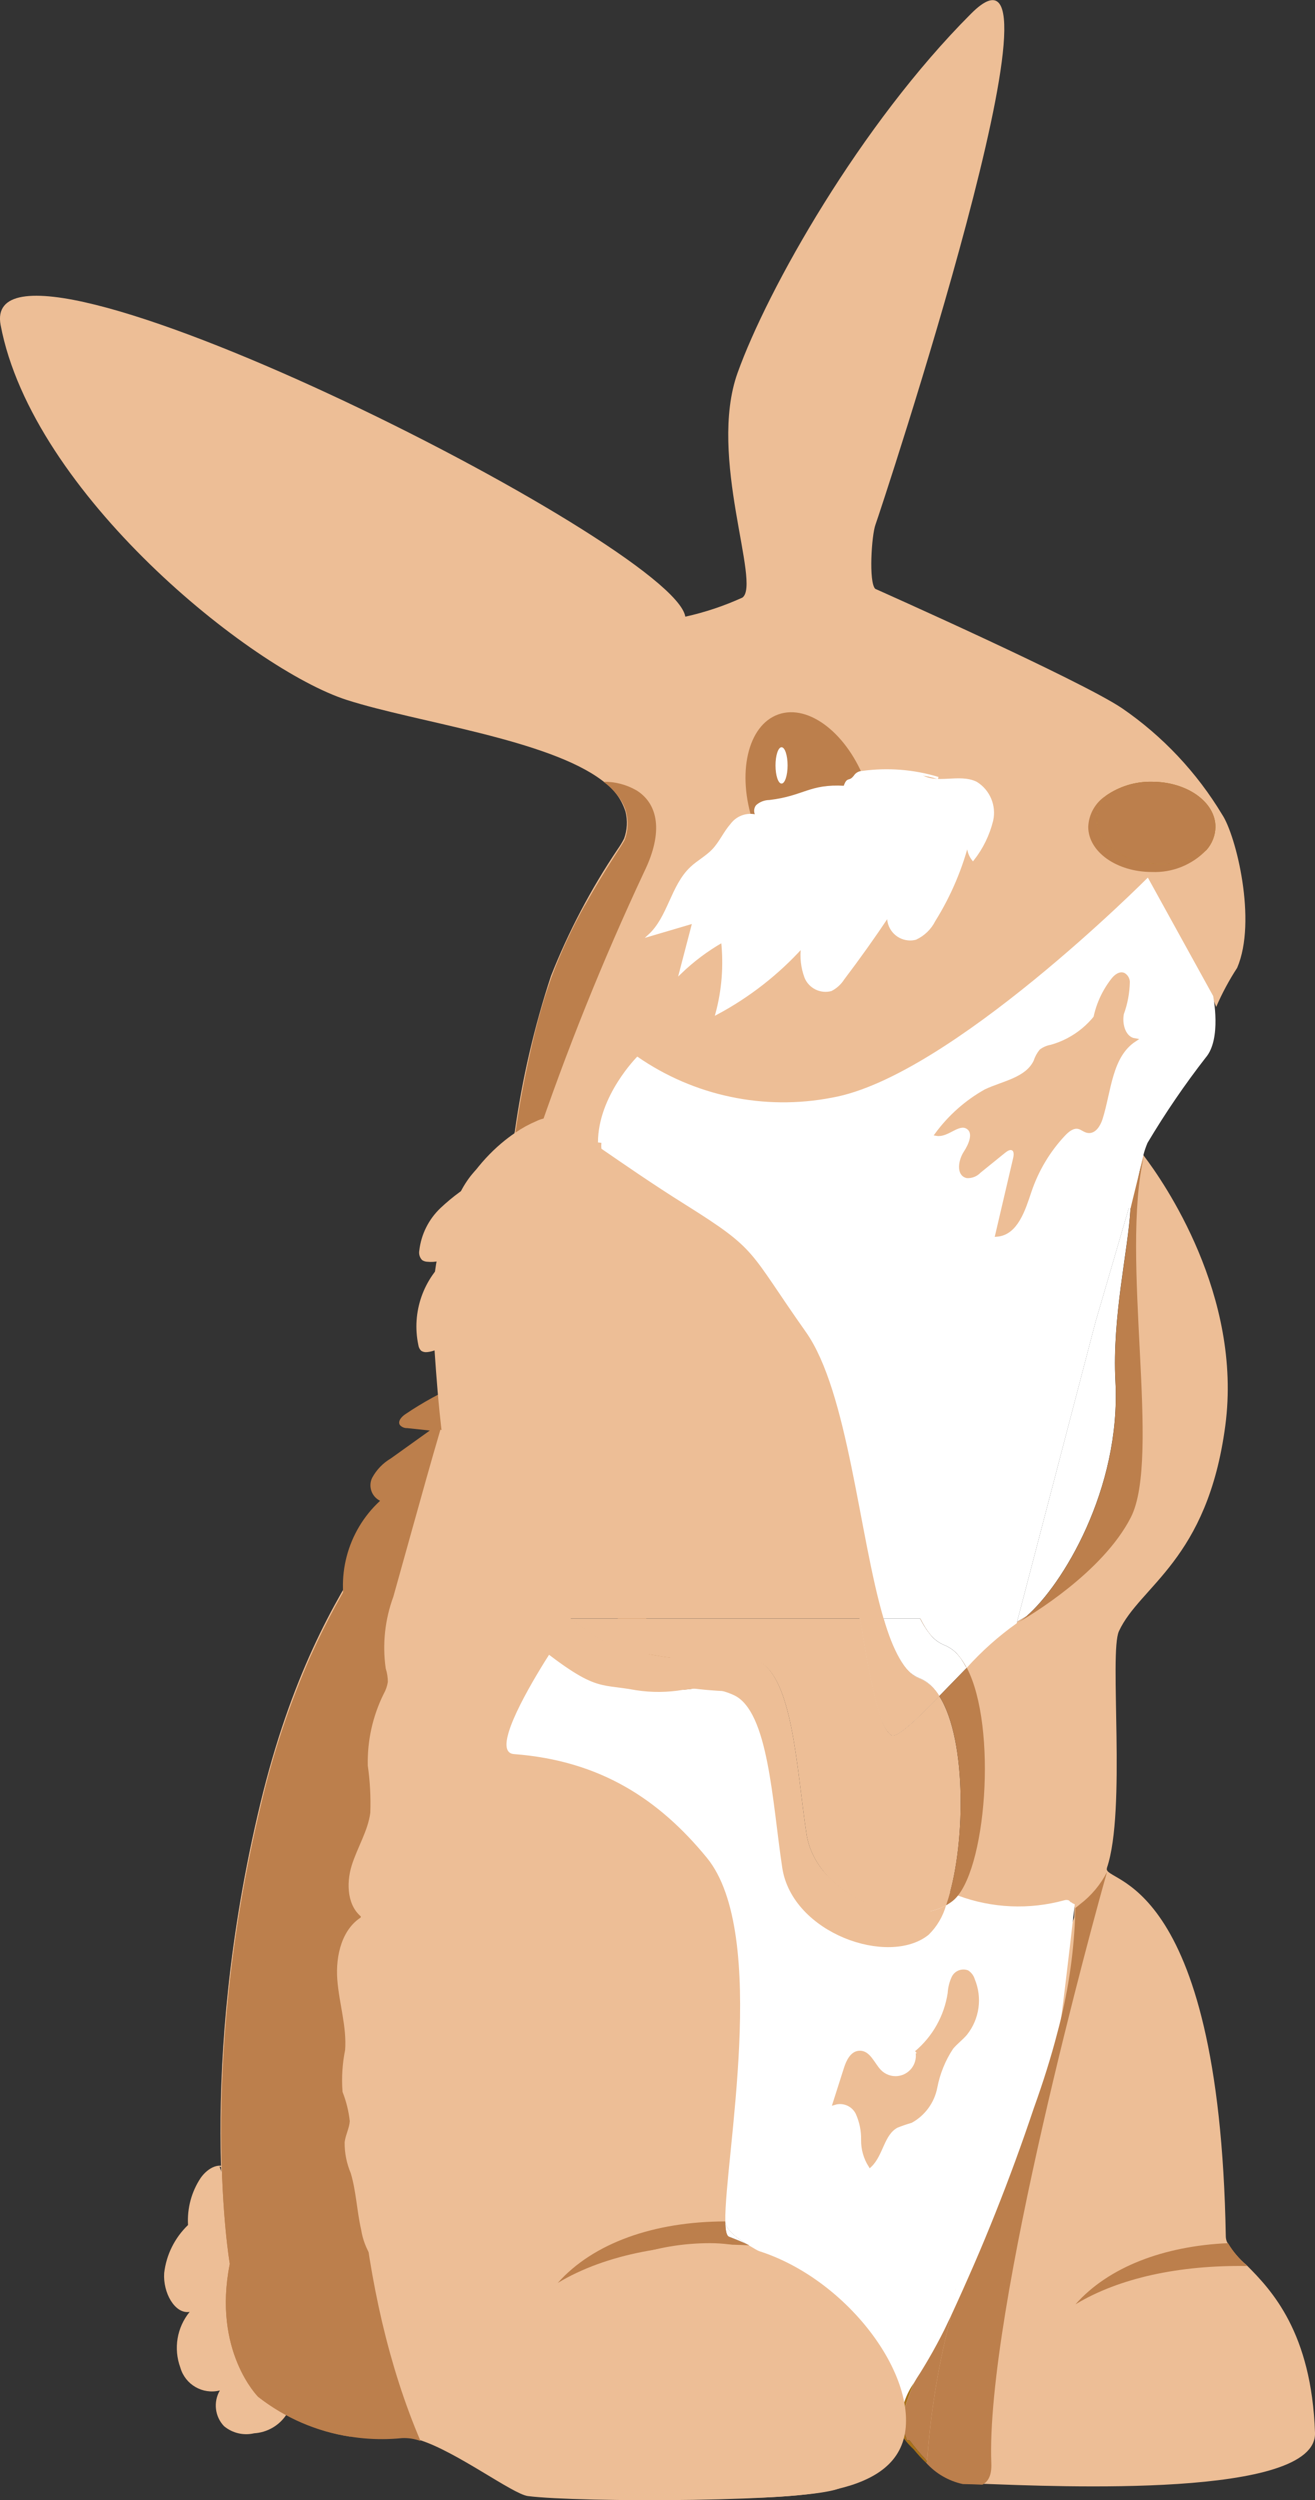 <?xml version="1.0" encoding="utf-8"?>
<!-- Generator: Adobe Illustrator 24.1.2, SVG Export Plug-In . SVG Version: 6.00 Build 0)  -->
<svg version="1.1" id="Layer_1" xmlns="http://www.w3.org/2000/svg" xmlns:xlink="http://www.w3.org/1999/xlink" x="0px" y="0px"
	 viewBox="0 0 291.62 554.36" style="enable-background:new 0 0 291.62 554.36;" xml:space="preserve">
<rect x="0" y="0" width="291.62" height="554.36" fill="#333333" stroke="none"/>
<style type="text/css">
	.st0{fill:#FFFFFF;}
	.st1{fill:#EDBE96;}
	.st2{fill:#BC7F4C;}
	.st3{fill:#FFFFFF;stroke:#FFFFFF;stroke-width:0.5;stroke-miterlimit:10;}
	.st4{fill:#A87119;}
	.st5{fill:#EDBE96;stroke:#D39AA7;stroke-miterlimit:10;}
	.st6{fill:#EDBE96;stroke:#EDBE96;stroke-width:0.75;stroke-miterlimit:10;}
</style>
<g id="Layer_11" transform="translate(83.856 99.617)">
	<path id="Path_1" class="st0" d="M163.5,206.64c1.27,24-11.88,45.34-19.71,52.08c-0.93,0.57-1.61,0.97-2,1.19
		c-0.03,0.02-0.06,0.03-0.09,0.05l17.39-66.48l7.36-25.18l0.4,0.05C166.32,177.6,162.75,192.4,163.5,206.64z"/>
</g>
<g id="Layer_3" transform="translate(0 0)">
	<path id="Path_2" class="st1" d="M189.62,540.41c-0.05-0.05-0.09-0.1-0.13-0.15c0.25-4.34-0.05-8.7-0.91-12.97
		c0.02-0.05,0.05-0.11,0.08-0.16c0.39-0.84,0.81-1.71,1.25-2.6c0.48-0.7,1.03-1.44,1.66-2.23c4.06-5.56,7.71-11.4,10.92-17.48
		c0.02-0.05,0.05-0.08,0.07-0.13c0.34-0.62,0.7-1.25,1.04-1.88c0.02-0.03,0.03-0.07,0.06-0.1c5.9-10.85,12.34-24.13,17.81-36.8
		c0.04-0.06,0.07-0.13,0.1-0.2c2.39-5.27,4.59-10.62,6.48-16.03c0.4-1.15,0.81-2.32,1.18-3.5c0-0.02,0-0.03,0-0.05
		c2.48-7.48,4.15-15.2,4.96-23.04l0,0c0.01-0.1,0.02-0.2,0.02-0.3l0.03-0.31l0,0c0.1-0.07,0.65-0.42,1.42-0.98
		c0.24-0.05,0.49-0.08,0.73-0.08c0.49,0.01,0.97,0.22,1.31,0.57l0,0c0.12,0.11,0.22,0.24,0.3,0.39c0.11,0.15,0.2,0.32,0.27,0.49l0,0
		c0,0.75-0.02,1.5-0.05,2.25c-6.05,16.89-17.78,50.79-25.42,79.98c3.07-6.55,6.33-13.53,9.46-20.78c0.51-1.2,1.03-2.4,1.53-3.62
		c0.2-0.47,0.4-0.94,0.59-1.4c0.47-1.14,0.94-2.29,1.39-3.44c0.1-0.25,0.2-0.5,0.3-0.74c0.32-0.79,0.63-1.58,0.93-2.36
		c0.72-1.84,1.4-3.69,2.08-5.55c-5.25,15.66-11.37,31.01-18.32,45.99c-2.64,9.99-4.39,20.2-5.21,30.5
		c-0.02,0.57-0.09,1.14-0.22,1.69c2.06,2.51,4.85,4.32,7.97,5.19c0.17,0,0.33,0.02,0.5,0.02c0.79,0,2.11,0.05,3.86,0.11
		c17,0.62,74.46,3.26,73.96-11.3c-0.75-22.22-9.6-31.61-15.19-37.19c-1.71-1.44-3.16-3.15-4.3-5.07c-0.18-0.38-0.27-0.8-0.29-1.22
		c-1.39-81.32-27.53-78.32-26.36-81.71l0,0c0-0.01,0-0.03,0-0.05c0-0.01,0-0.02,0-0.02c4.32-12.68,0.45-47.68,2.66-52.47
		c4.65-10.08,19.63-15.68,23.59-45.58c3.83-28.9-13.68-54.08-18.09-59.86c-0.05-0.07-0.09-0.13-0.14-0.18l0,0
		c-0.02,0.08-0.04,0.16-0.05,0.24c-0.01,0.02-0.02,0.05-0.02,0.08c-0.16,0.7-0.31,1.4-0.45,2.14v0.05
		c-4.21,23.13,4.15,64.87-2.42,77.73c-5.35,10.41-17.78,18.86-22.96,22.07c-0.93,0.57-1.61,0.97-2,1.19
		c-0.03,0.02-0.06,0.03-0.09,0.05c-0.16,0.1-0.24,0.15-0.24,0.15l17.48-66.82l7.31-25.01l0.05-0.17l0.4,0.05l0.16,0.02l0.43,0.06
		c0,0,0.58-4.35,1.46-8.5l0.96-3.3c-0.06-0.07-0.1-0.15-0.13-0.24c-1.21-3.2,9.88-18.51,13.23-21.48c3.44-3.04,1.39-9.1,1.65-13.67
		c0.01-0.26,0.05-0.52,0.11-0.77c0-0.02,1.33,3.36,1.33,3.33c1.3-3.02,2.86-5.92,4.65-8.67c4.45-10.35-0.25-29.38-3.33-33.98
		c-5.63-9.35-13.19-17.39-22.19-23.57c-9.25-6.24-54.74-26.48-54.74-26.48c-1.48-1.42-0.82-11.87,0.05-14.23
		c0.93-2.5,45.8-137.9,21.22-113.32S170.21,64.1,163.56,82.7s5.29,46.78,1.08,49.8c-4.06,1.85-8.3,3.27-12.66,4.23
		C149.35,120.49-5.36,42.88,0.14,72.08c7.05,37.33,55.57,76.29,76.75,83.11c15.49,4.99,44.74,8.72,56.77,17.96
		c2.4,1.65,4.19,4.05,5.06,6.83c0.49,1.97,0.38,4.05-0.32,5.96c-0.42,0.82-0.9,1.61-1.43,2.36c-5.93,8.81-10.89,18.24-14.79,28.11
		c-3.7,11.25-6.38,22.8-8.02,34.52c-0.08,0.44-0.2,0.87-0.36,1.29c-3.55,7.17-19.26,1.12-16.41,56.72c0.07,1.34,0.04,2.68-0.08,4.01
		c-1.83,20.46-26.06,30.97-39.56,86.87c-14.33,59.47-6.96,101.92-6.96,101.92c-3.86,19.33,6.28,29.48,6.28,29.48
		c9.05,7.06,20.49,10.35,31.91,9.17c1.4-0.07,2.8,0.15,4.11,0.63c8.17,2.57,20.6,11.98,23.98,12.42
		c10.94,1.43,63.71,1.45,69.51-1.93c4.59-2.67,3.74-8.07,3.18-10.22 M161.69,495.94c-0.57-0.22-0.81-1.42-0.83-3.41
		c0.1,1.75,2.12,3.41,4.85,5.08C164.44,497.03,163.09,496.47,161.69,495.94z M211.18,421.25c-0.39,0.32-0.81,0.61-1.26,0.86
		c-0.09,0.06-0.18,0.11-0.27,0.16c-1.03,0.56-2.13,0.99-3.28,1.26c-0.1,0.03-0.2,0.06-0.3,0.08l0,0
		c-8.96,1.35-17.97-2.09-23.75-9.06c-0.01-0.03-0.03-0.06-0.06-0.08c-1.87-2.34-3.1-5.13-3.56-8.09
		c-1.86-12.31-2.74-28.53-7.6-35.45c-0.13-0.19-0.26-0.37-0.41-0.54c-0.72-0.96-1.65-1.74-2.73-2.27
		c-7.71-3.58-12.93,0.56-21.74-1.1c-7.67-1.44-8.66,0.25-19.65-8.16c-0.08-0.07-0.17-0.13-0.25-0.19h64.25
		c0,0.07,0.02,0.13,0.03,0.19c2.04,12.37,3.77,21.92,6.19,24.96c0.05,0.06,0.1,0.12,0.15,0.18c0.15,0.18,0.33,0.34,0.51,0.48
		c1.18,0.86,5.58-3.38,10.69-8.63c-0.14-0.22-0.29-0.43-0.43-0.64c-0.1-0.15-0.22-0.3-0.34-0.45c-0.89-1.2-2.1-2.14-3.5-2.69
		c-1.16-0.46-2.17-1.21-2.96-2.18c-0.14-0.16-0.27-0.33-0.4-0.5c-0.02-0.02-0.04-0.05-0.06-0.08c-2.17-3.25-3.76-6.85-4.7-10.65
		h8.18c0.03,0.07,0.07,0.13,0.1,0.19c0.35,0.72,0.75,1.42,1.2,2.09c0.1,0.16,0.2,0.31,0.31,0.46c0.16,0.24,0.33,0.46,0.5,0.68
		c0.81,1.09,1.91,1.94,3.17,2.46c1.41,0.56,2.63,1.5,3.52,2.73c0.15,0.18,0.3,0.37,0.43,0.57c0.38,0.56,0.73,1.15,1.05,1.75
		c0.03,0.08,0.08,0.15,0.11,0.23c6.35,12.52,4.41,42.09-2.07,50.27c-0.02,0.03-0.05,0.06-0.07,0.09
		C211.9,420.57,211.56,420.93,211.18,421.25z"/>
	<path id="Path_3" class="st0" d="M165.71,497.62c-1.27-0.59-2.62-1.15-4.03-1.68c-0.57-0.22-0.81-1.42-0.83-3.41
		C160.96,494.29,162.99,495.94,165.71,497.62z"/>
	<path id="Path_4" class="st0" d="M214.36,369.82c-2.03,2.08-4.1,4.23-6.07,6.24c-0.18-0.29-0.38-0.57-0.58-0.83
		c-0.1-0.15-0.22-0.3-0.34-0.45c-0.89-1.21-2.1-2.14-3.5-2.69c-1.35-0.56-2.51-1.49-3.35-2.69c-0.02-0.02-0.04-0.05-0.06-0.08
		c-2.08-3.21-3.62-6.74-4.55-10.45h8.13c0.35,0.72,0.75,1.42,1.2,2.09c0.09,0.16,0.2,0.31,0.31,0.46c0.16,0.24,0.33,0.46,0.5,0.67
		c0.83,1.18,1.98,2.1,3.31,2.65c1.33,0.53,2.49,1.4,3.37,2.54c0.15,0.18,0.3,0.37,0.43,0.57c0.38,0.56,0.73,1.15,1.05,1.75
		C214.29,369.67,214.33,369.74,214.36,369.82z"/>
	<path id="Path_5" class="st1" d="M50.74,481.05c-1.85-1.9-4.64-0.42-6.23,1.84c-2.05,3.08-3.03,6.75-2.81,10.45
		c-2.95,2.83-4.82,6.59-5.29,10.64c-0.31,4.34,2.37,9.17,5.65,8.62c-2.83,3.46-3.61,8.15-2.07,12.34c1.07,3.79,4.95,6.04,8.77,5.08
		c-1.49,2.55-1.12,5.78,0.92,7.92c1.85,1.54,4.32,2.13,6.67,1.58c2.93-0.18,5.61-1.73,7.21-4.2c2.67-4.57,0.88-11.11-0.99-16.31
		L48.69,480.4"/>
	<path id="Path_6" class="st2" d="M192.03,173.65c-8.93,0.81-17.52,3.84-24.98,8.81c-3.71-10.94-1.25-21.66,5.56-24.06
		C179.43,156,188.06,162.8,192.03,173.65z"/>
	<path id="Path_7" class="st3" d="M208.06,172.51c-5.44-1.65-11.17-2.11-16.8-1.33c-0.57,0.01-1.11,0.25-1.5,0.67
		c-1.46,2.07-1.65,0.23-2.47,2.63c-7.8-0.45-8.9,2.24-16.65,3.15c-1.01,0.01-1.99,0.37-2.75,1.04c-0.67,0.75-0.48,2.24,0.5,2.42
		c-2.22-0.91-4.77-0.18-6.19,1.75c-1.54,1.75-2.47,3.98-4.08,5.66c-1.43,1.5-3.33,2.49-4.84,3.91c-4.32,4.06-4.94,11-9.32,15
		l9.82-2.9l-2.93,11.22c2.81-2.71,5.94-5.06,9.32-6.99c0.57,5.37,0.15,10.79-1.25,16c7.13-3.81,13.55-8.82,18.98-14.81
		c-0.32,2.29-0.05,4.62,0.76,6.79c0.91,2.2,3.31,3.39,5.62,2.79c1.11-0.56,2.05-1.42,2.72-2.47c3.47-4.58,6.81-9.26,10-14.05
		c-0.23,2.68,1.75,5.04,4.43,5.27c0.55,0.05,1.1,0,1.63-0.14c1.78-0.83,3.24-2.23,4.12-3.99c3.51-5.62,6.11-11.76,7.69-18.19
		c-0.47,1.6-0.13,3.34,0.9,4.65c2.01-2.55,3.45-5.51,4.23-8.66c0.73-3.25-0.67-6.6-3.5-8.36c-3.79-1.88-8.88,0.69-12.37-1.68"/>
</g>
<g id="Layer_4" transform="translate(41.756 135.313)">
	<path id="Path_8" class="st0" d="M158.96,402.73c0.48-0.7,3.26-11.03,3.89-11.83c2.96-3.77,20.42-45.45,24.61-53.07
		c-12.66-4.11-51.13,23.1-62.6,22.49l16.56,20.59l6.46,24.17L158.96,402.73z"/>
	<path id="Path_9" class="st0" d="M192.46,287.47c-2.96,1.93-2.99,14.32-4.99,23.35c0,0,0,0.02,0,0.05"/>
	<path id="Path_10" class="st0" d="M185.38,340.46c-5.47,12.67-17.44,16.26-23.34,27.11c-0.07-0.04-0.14-0.07-0.21-0.09
		c-1.11-0.54-2.23-1.06-3.37-1.57c-2.05-0.57-4.25-0.13-5.94,1.16c-5.45,3.14-11.48,9.84-14.34,5.28c-2.11-2.67-4.79-4.84-7.84-6.36
		c-2.07-1.21-4.21-2.35-6.07-3.47c-0.11-0.08-0.23-0.15-0.33-0.22c-2.73-1.68-4.75-3.34-4.85-5.08
		c-0.22-13.58,9.79-63.68-4.09-80.62c-10.56-12.88-23.54-21.52-42.78-22.99c-1.86-0.14-1.99-2.06-1.19-4.77
		c2.15-7.26,10.91-20.23,10.91-20.23c8.81,6.94,25.45,10.9,39.38,11.12c15.69,0.25,6.16,39.93,18.53,48.64
		c11.48,8.07,19.9,8.48,24.61,0.12l0,0c0.05-0.09,0.1-0.18,0.15-0.27c0.9-1.72,1.6-3.53,2.1-5.4c1.19,0.78,2.45,1.47,3.75,2.06
		l0.22,0.1c7.57,2.82,15.83,3.18,23.61,1.04c0.29-0.09,0.6-0.09,0.89,0c0.36,0.15,0.2,0.27,0.63,0.46c0.11,0.07,0.21,0.14,0.31,0.22
		c0.31,0.13,0.41,0.21,0.47,0.21c0,0-1.99,17.44-2.96,24.74C192.47,320.53,185.38,340.46,185.38,340.46z"/>
</g>
<g id="Layer_5" transform="translate(49.29 72.352)">
	<g id="Group_2">
		<g id="Group_1" transform="translate(0.267 20.29)">
			<path id="Path_11" class="st0" d="M201.19,173.74c0,0.45-0.02,0.91-0.03,1.4c-0.01,0.06-0.01,0.11,0,0.17l-0.4-0.05l-7.36,25.18
				L176,266.94l-0.09,0.34c-4.04,2.87-7.75,6.18-11.07,9.87c-0.35-0.68-0.75-1.33-1.2-1.94c-0.14-0.21-0.29-0.39-0.43-0.57
				c-0.88-1.13-2.04-2.01-3.37-2.54c-1.33-0.55-2.48-1.47-3.31-2.65c-0.17-0.22-0.34-0.43-0.5-0.68c-0.1-0.15-0.2-0.3-0.31-0.46
				c-0.42-0.68-0.8-1.37-1.15-2.09h-8.18c0.93,3.71,2.47,7.24,4.55,10.45c0.02,0.03,0.03,0.06,0.06,0.08
				c0.14,0.17,0.27,0.34,0.4,0.5c0.8,1.05,1.87,1.87,3.1,2.38c1.31,0.52,2.46,1.39,3.34,2.5c0.13,0.15,0.24,0.3,0.34,0.45
				c0.2,0.27,0.4,0.54,0.58,0.83c-5.11,5.24-9.52,9.48-10.69,8.63c-0.25-0.19-0.47-0.42-0.66-0.67c-0.05-0.06-0.1-0.12-0.15-0.18
				c-2.36-3.28-4.07-12.76-6.08-24.96c-5.43-32.86-13.1-85.41-41.88-89.3c-8.47-1.13-14.99-9.07-15.49-14.86
				c-0.04-0.43-0.04-0.87,0-1.3c0.08-1.86,1.22-3.5,2.92-4.24l113.81,11.95C201.08,170.18,201.31,171.96,201.19,173.74z"/>
			<path id="Path_12" class="st0" d="M144.04,157.02"/>
		</g>
		<path id="Path_13" class="st0" d="M218.07,162.17c-4.68,6.02-8.98,12.33-12.88,18.88c-0.36,0.84-0.66,1.71-0.89,2.59
			c0,0.02,0,0.03,0,0.06c-0.03,0.07-0.04,0.15-0.06,0.23c-0.01,0.02-0.02,0.05-0.02,0.08c-0.27,0.98-0.51,2.07-0.74,3.18
			c-0.88,4.15-1.46,8.5-1.46,8.5l-0.59-0.08l-0.4-0.05l-0.19-0.02l-116.78-14.5l-0.74-0.09c0-10.33,8.72-19.03,8.72-19.03
			c12.58,8.74,28.16,12.02,43.2,9.1c26.16-4.62,70.02-48.79,70.02-48.79l13.93,25.25l0.14,0.25l0.42,0.77
			C219.73,148.5,221.69,158.01,218.07,162.17z"/>
	</g>
</g>
<g id="Layer_8" transform="translate(18.232 64.452)">
	<path id="Path_14" class="st2" d="M124.62,128.86c-9.22,19.69-17.33,39.88-24.3,60.48v0.02c-4.39,12.64-8.83,26.42-13.08,41
		c-22.99,78.75-40.37,180.43-12.22,246.41c-1.32-0.48-2.71-0.7-4.11-0.63c-11.42,1.15-22.83-2.14-31.9-9.17
		c0,0-10.15-10.15-6.28-29.47c0,0-7.38-42.45,6.97-101.92c2.67-11.4,6.4-22.52,11.14-33.22c13.79-30.66,29.43-39.62,28.51-57.67
		c-1.28-24.8,1.14-37.33,4.53-44.24c4.2-8.59,9.91-8.5,11.87-12.47c0.86-1.72,2.47-19.79,8.37-35.82
		c2.08-5.54,4.58-10.91,7.48-16.06c4.41-7.95,8.46-13.61,8.74-14.42c0.71-1.92,0.82-4.02,0.31-6.01c-0.18-0.7-0.45-1.37-0.79-2.01
		c-1.06-1.88-2.52-3.51-4.26-4.77c2.56-0.04,5.09,0.62,7.31,1.9l0.27,0.17C127.58,113.89,129,119.88,124.62,128.86z"/>
	<path id="Path_15" class="st2" d="M59.48,475.83c-7.47-1.13-14.53-4.18-20.47-8.85c0,0-10.15-10.15-6.28-29.48
		c0,0-7.38-42.45,6.97-101.92c2.67-11.4,6.4-22.52,11.14-33.22c-5.65,18.17-10.78,73.1-10.78,73.1S45.04,439.08,59.48,475.83z"/>
	<path id="Path_16" class="st2" d="M135.13,310.02c-0.59,0.06-1.19,0.13-1.78,0.19c-2.67-2.55-5.24-5.17-7.7-7.86
		c-2.4-2.58-4.69-5.23-6.88-7.94c-15.3-18.64-26.09-40.55-31.53-64.04c-2.23-9.82-3.36-19.85-3.37-29.92
		c4.2-8.59,9.91-8.5,11.87-12.47c0.16-0.42,0.27-0.85,0.34-1.29l0,0c1.64-11.72,4.33-23.28,8.02-34.52
		c2.08-5.54,4.58-10.91,7.48-16.06c-5.76,15.46-9.42,31.62-10.88,48.05c-0.16,1.74-0.3,3.46-0.4,5.2v0.02
		c-2.17,36.68,6.45,73.2,24.79,105.05c1.68,2.94,3.45,5.83,5.3,8.67C131.93,305.43,133.5,307.74,135.13,310.02z"/>
	<path id="Path_17" class="st2" d="M201.61,481.79c0.1,2.69-0.74,4.03-1.99,4.67c-1.75-0.07-3.07-0.12-3.86-0.12
		c-0.17,0-0.33,0-0.5-0.02c-3.13-0.68-5.97-2.33-8.11-4.71c0.05-0.16,0.1-0.32,0.14-0.48c0.13-0.56,0.2-1.12,0.22-1.69
		c0.82-10.3,2.56-20.51,5.21-30.5c6.96-14.98,13.08-30.33,18.32-45.99c0.03-0.07,0.06-0.14,0.08-0.22
		c1.95-5.44,3.71-10.97,5.14-16.51c2.24-8.28,3.56-16.78,3.92-25.35c0.02-0.75,0.05-1.5,0.05-2.25l0,0
		c0.08-0.07,0.48-0.38,1.08-0.88c2.5-1.91,4.54-4.36,5.97-7.16C224.86,358.9,200.27,448.25,201.61,481.79z"/>
	<path id="Path_18" class="st4" d="M227.42,350.05c-0.03,0.15-0.08,0.3-0.14,0.44C227.34,350.3,227.39,350.15,227.42,350.05z"/>
	<path id="Path_19" class="st2" d="M258.39,437.98c-15.16-0.23-28.43,2.65-38.12,8.49c7.33-8.26,19.5-12.91,33.83-13.56
		C255.24,434.83,256.69,436.54,258.39,437.98z"/>
	<path id="Path_20" class="st2" d="M147.93,433.39h-0.13c-16.91-0.89-31.76,1.97-42.34,8.34c7.9-8.88,21.39-13.61,37.15-13.64
		c0.02,1.99,0.27,3.19,0.83,3.41c1.4,0.54,2.75,1.08,4.03,1.68C147.64,433.24,147.79,433.32,147.93,433.39z"/>
	<path id="Path_21" class="st4" d="M193.82,442.84c-0.11,0.27-0.24,0.51-0.36,0.77"/>
	<path id="Path_22" class="st4" d="M168.31,468.24"/>
	<path id="Path_23" class="st2" d="M192.71,448.95c-2.64,9.99-4.39,20.2-5.21,30.5c-0.02,0.57-0.09,1.14-0.22,1.69
		c-1.36-1.42-2.62-2.92-3.79-4.5l-0.66-0.02c-0.11-1.2-1.19-2.23-1.27-4.39v-0.02c0.8-2.79,1.75-5.54,2.85-8.24
		c0.42-0.73,0.91-1.52,1.47-2.37C188.42,457.53,190.7,453.31,192.71,448.95z"/>
	<path id="Path_24" class="st4" d="M184.4,463.97c-1.09,2.69-2.04,5.44-2.85,8.24C181.71,469.25,182.7,466.4,184.4,463.97z"/>
	<path id="Path_25" class="st4" d="M187.28,481.14c-0.04,0.16-0.08,0.32-0.14,0.48c-0.98-0.93-1.89-1.93-2.74-2.98
		c-0.79-0.72-1.51-1.52-2.15-2.38c-0.65-0.88-0.61-1.88-0.69-4.03c0.08,2.15,1.15,3.19,1.27,4.39l0.66,0.02
		C184.66,478.22,185.92,479.72,187.28,481.14z"/>
</g>
<g id="Layer_9" transform="translate(28.397 95.276)">
	<path id="Path_26" class="st2" d="M222.37,241.19c-6.29,12.26-22.44,21.82-24.96,23.26c0.65-0.41,1.27-0.87,1.85-1.38
		c7.83-6.74,20.98-28.08,19.71-52.08c-0.75-14.23,2.83-29.05,3.35-38.29l0.59,0.08c0,0,0.58-4.35,1.46-8.5l0.29-1v-0.05l0.66-2.26
		C219.93,183.46,229.2,227.87,222.37,241.19z"/>
	<path id="Path_27" class="st2" d="M224.37,164.27c-0.74,4.2-1.23,8.61-1.23,8.61l-0.5-0.08l-0.33-0.1l0.36-1.5L224.37,164.27z"/>
	<path id="Path_28" class="st2" d="M73.7,211.59c-4.27,1.85-8.35,4.09-12.2,6.69c-0.83,0.56-1.75,1.55-1.22,2.4
		c0.4,0.46,1,0.72,1.61,0.69l5.03,0.54l-8.65,6.19c-1.75,1.03-3.18,2.52-4.14,4.3c-0.91,1.89-0.12,4.16,1.76,5.09
		c-7.34,6.77-10.07,17.19-6.99,26.69c0.02,0.66,0.31,1.29,0.81,1.73c1.03,0.67,2.25-0.51,2.86-1.57c2.15-3.92,4-8,5.53-12.19
		L74,211.78"/>
</g>
<g id="Layer_6" transform="translate(35.653 64.452)">
	<path id="Path_29" class="st1" d="M174.15,358.01c-0.7,2.47-2.02,4.71-3.85,6.51c-8.81,7.16-30.27-0.27-32.48-14.86
		c-2.21-14.59-3.03-34.7-10.73-38.26c-2.94-1.34-6.19-1.82-9.39-1.38c-0.59,0.06-1.19,0.13-1.78,0.19
		c-3.5,0.61-7.07,0.64-10.58,0.09c-8.81-1.66-8.81,0.82-25.31-12.66c-12.28-10.03-16.33-30.52-18.2-48.95
		c-0.64-6.36-1.03-12.46-1.39-17.81c-1.76-25.37,9.95-38.65,18.22-44.21l0,0c1.45-1,3-1.85,4.63-2.54c0.87-0.43,1.82-0.68,2.79-0.73
		c1.79,0.15,5.76,2.8,11.61,6.83c4.94,3.39,11.22,7.77,18.67,12.43c16.25,10.19,13.77,9.92,26.7,28.22
		c9.36,13.24,11.8,45.13,17.23,63.52c2.08,7.05,4.59,12.12,8.1,13.41c1.8,0.76,3.29,2.09,4.26,3.78c-5.11,5.24-9.52,9.48-10.69,8.63
		c-2.8-2.04-4.65-12.26-6.89-25.82H90.81c9.91,7.61,11.81,7.16,17.41,7.94c0.75,0.12,1.58,0.24,2.49,0.41
		c0.79,0.15,1.54,0.25,2.27,0.32c7.48,0.66,12.44-2.48,19.47,0.78c7.71,3.59,8.53,23.67,10.74,38.26
		C145.27,355.93,164.63,363.34,174.15,358.01z"/>
	<path id="Path_30" class="st1" d="M174.15,358.01c-9.53,5.32-28.88-2.08-30.96-15.89c-2.21-14.59-3.03-34.67-10.74-38.26
		s-12.93,0.56-21.74-1.1c-7.72-1.45-8.67,0.27-19.9-8.34h64.25c2.24,13.56,4.09,23.77,6.89,25.82c1.18,0.86,5.58-3.38,10.69-8.63
		C178.89,321.34,178.52,345.65,174.15,358.01z"/>
	<path id="Path_31" class="st1" d="M172.65,311.61c-5.11,5.24-9.52,9.48-10.69,8.63c-2.8-2.04-4.65-12.26-6.89-25.82h5.22
		c2.08,7.05,4.59,12.12,8.1,13.41C170.18,308.58,171.68,309.91,172.65,311.61z"/>
	<path id="Path_32" class="st2" d="M175.67,356.99c-0.48,0.38-0.98,0.72-1.52,1.02c0.05-0.11,0.08-0.24,0.11-0.36
		c4.26-12.46,4.57-36.41-1.61-46.05c1.96-2.01,4.03-4.16,6.07-6.24l0.03-0.03C185.6,318.4,183.07,350.99,175.67,356.99z"/>
	<path id="Path_33" class="st2" d="M231.87,124.04c-3.15,3.27-7.54,5.04-12.08,4.85c-7.8,0-14.11-4.48-14.11-10.01
		c0.11-2.8,1.57-5.37,3.91-6.9c-1.27,1.41-1.98,3.24-2.01,5.14c0,5.52,6.32,10,14.11,10C225.32,127.2,228.89,126.12,231.87,124.04z"
		/>
	<path id="Path_34" class="st4" d="M233.89,118.89c-0.03,1.91-0.75,3.74-2.02,5.15c-2.98,2.08-6.54,3.16-10.18,3.09
		c-7.8,0-14.11-4.48-14.11-10c0.03-1.9,0.74-3.73,2.01-5.14c2.98-2.09,6.56-3.18,10.2-3.11
		C227.57,108.88,233.89,113.36,233.89,118.89z"/>
	<path id="Path_35" class="st2" d="M233.89,118.89c-0.03,1.91-0.75,3.74-2.02,5.15c-2.98,2.08-6.54,3.16-10.18,3.09
		c-7.8,0-14.11-4.48-14.11-10c0.03-1.9,0.74-3.73,2.01-5.14c2.98-2.09,6.56-3.18,10.2-3.11
		C227.57,108.88,233.89,113.36,233.89,118.89z"/>
</g>
<g id="Layer_10" transform="translate(27.925 75.034)">
	<path id="Path_36" class="st5" d="M220.43,126.76"/>
	<path id="Path_38" class="st1" d="M78.43,186.44c-3.13,1.76-6.04,3.9-8.65,6.36c-2.63,2.49-4.3,5.83-4.72,9.43
		c-0.15,0.77,0.08,1.57,0.63,2.13c0.35,0.23,0.75,0.36,1.17,0.37c1.69,0.17,3.38-0.21,4.84-1.08c-5.75,4.73-8.39,12.27-6.85,19.55
		c0.06,0.48,0.28,0.92,0.62,1.26c0.36,0.24,0.8,0.35,1.23,0.31c1.93-0.16,3.7-1.16,4.84-2.73c1.12-1.56,1.97-3.3,2.52-5.14
		c3.47-9.96,5.32-20.42,5.46-30.97"/>
	<path id="Path_39" class="st6" d="M217.22,147.02c-2.42,4.88-6.8,8.51-12.04,9.97c-0.82,0.14-1.6,0.47-2.27,0.97
		c-0.56,0.69-0.99,1.49-1.26,2.33c-1.88,3.95-7.02,4.69-10.98,6.54c-4.27,2.39-7.98,5.68-10.88,9.62c2.42,0.42,4.83-2.82,6.88-1.5
		c1.76,1.13,0.61,3.82-0.54,5.57c-1.15,1.75-1.65,4.84,0.39,5.29c1.03,0.06,2.04-0.35,2.74-1.1l5.46-4.42
		c0.57-0.46,1.34-0.95,1.98-0.58c0.68,0.39,0.59,1.38,0.41,2.15l-3.96,16.94c4.33-0.35,5.95-5.65,7.33-9.77
		c1.58-4.66,4.13-8.93,7.5-12.52c0.88-0.94,2.07-1.9,3.32-1.59c0.72,0.18,1.31,0.77,2.05,0.88c1.44,0.22,2.42-1.41,2.87-2.8
		c1.95-6.19,2.06-13.87,7.49-17.44c-2.38-0.38-3.23-3.48-2.77-5.84c0.83-2.26,1.27-4.65,1.32-7.05c-0.03-0.68-0.4-1.29-0.99-1.64
		c-0.9-0.38-1.84,0.41-2.44,1.18c-2.32,2.97-3.77,6.52-4.2,10.26"/>
	<path id="Path_40" class="st6" d="M175.52,380.2c0.32,2.68-1.59,5.12-4.27,5.44c-1.53,0.19-3.07-0.37-4.13-1.49
		c-1.46-1.54-2.37-4.24-4.49-4.11c-1.68,0.1-2.55,2-3.06,3.6l-2.44,7.66c2-0.61,4.15,0.33,5.07,2.21c0.83,1.85,1.25,3.86,1.21,5.89
		c-0.04,2.03,0.53,4.03,1.61,5.75c2.6-2.46,2.76-7.08,5.92-8.76c1.04-0.42,2.1-0.78,3.17-1.09c2.84-1.57,4.83-4.31,5.45-7.49
		c0.6-3.15,1.81-6.14,3.58-8.81c0.94-1.13,2.15-2.01,3.1-3.13c2.68-3.39,3.31-7.96,1.65-11.94c-0.21-0.72-0.67-1.34-1.3-1.75
		c-1.19-0.43-2.51,0.09-3.09,1.21c-0.52,1.1-0.82,2.3-0.89,3.52c-0.78,5.13-3.39,9.8-7.36,13.14"/>
	<path id="Path_41" class="st6" d="M70.1,242.07c-2.1,7.16-4.11,14.35-6.11,21.54l-4.33,15.51c-1.85,5.01-2.43,10.41-1.68,15.7
		c0.32,1,0.48,2.05,0.48,3.1c-0.15,0.99-0.48,1.94-0.97,2.81c-2.41,4.87-3.6,10.25-3.48,15.68c0.5,3.49,0.69,7.02,0.56,10.54
		c-0.55,4.13-2.9,7.77-4.14,11.75c-1.24,3.98-0.96,9.06,2.51,11.35c-4.66,2.48-6.09,8.56-5.69,13.82s2.13,10.44,1.73,15.7
		c-0.61,3.01-0.8,6.08-0.57,9.14c0.82,2.11,1.37,4.32,1.61,6.57c-0.1,1.61-0.93,3.08-1.14,4.67c-0.03,2.32,0.43,4.62,1.34,6.75
		c1.22,4.09,1.36,8.43,2.32,12.6c0.67,4.27,3.11,8.07,6.72,10.45c0.44,0.3,0.97,0.41,1.49,0.33c0.84-0.22,1.15-1.23,1.3-2.08
		c2.85-15.48,1.78-31.36,1.67-47.1c0.12-33,3.51-65.91,10.11-98.25c2.84-14.7,5.89-30.97-1.8-43.81"/>
	<path id="Path_42" class="st1" d="M173,461.65c0-16.43-21.35-39.32-43.44-39.32s-40,13.32-40,29.76
		c0,16.43,17.46,26.83,39.54,26.83S173,478.08,173,461.65z"/>
</g>
<ellipse id="Ellipse_12" class="st0" cx="173.32" cy="169.71" rx="1.34" ry="4.03"/>
</svg>
